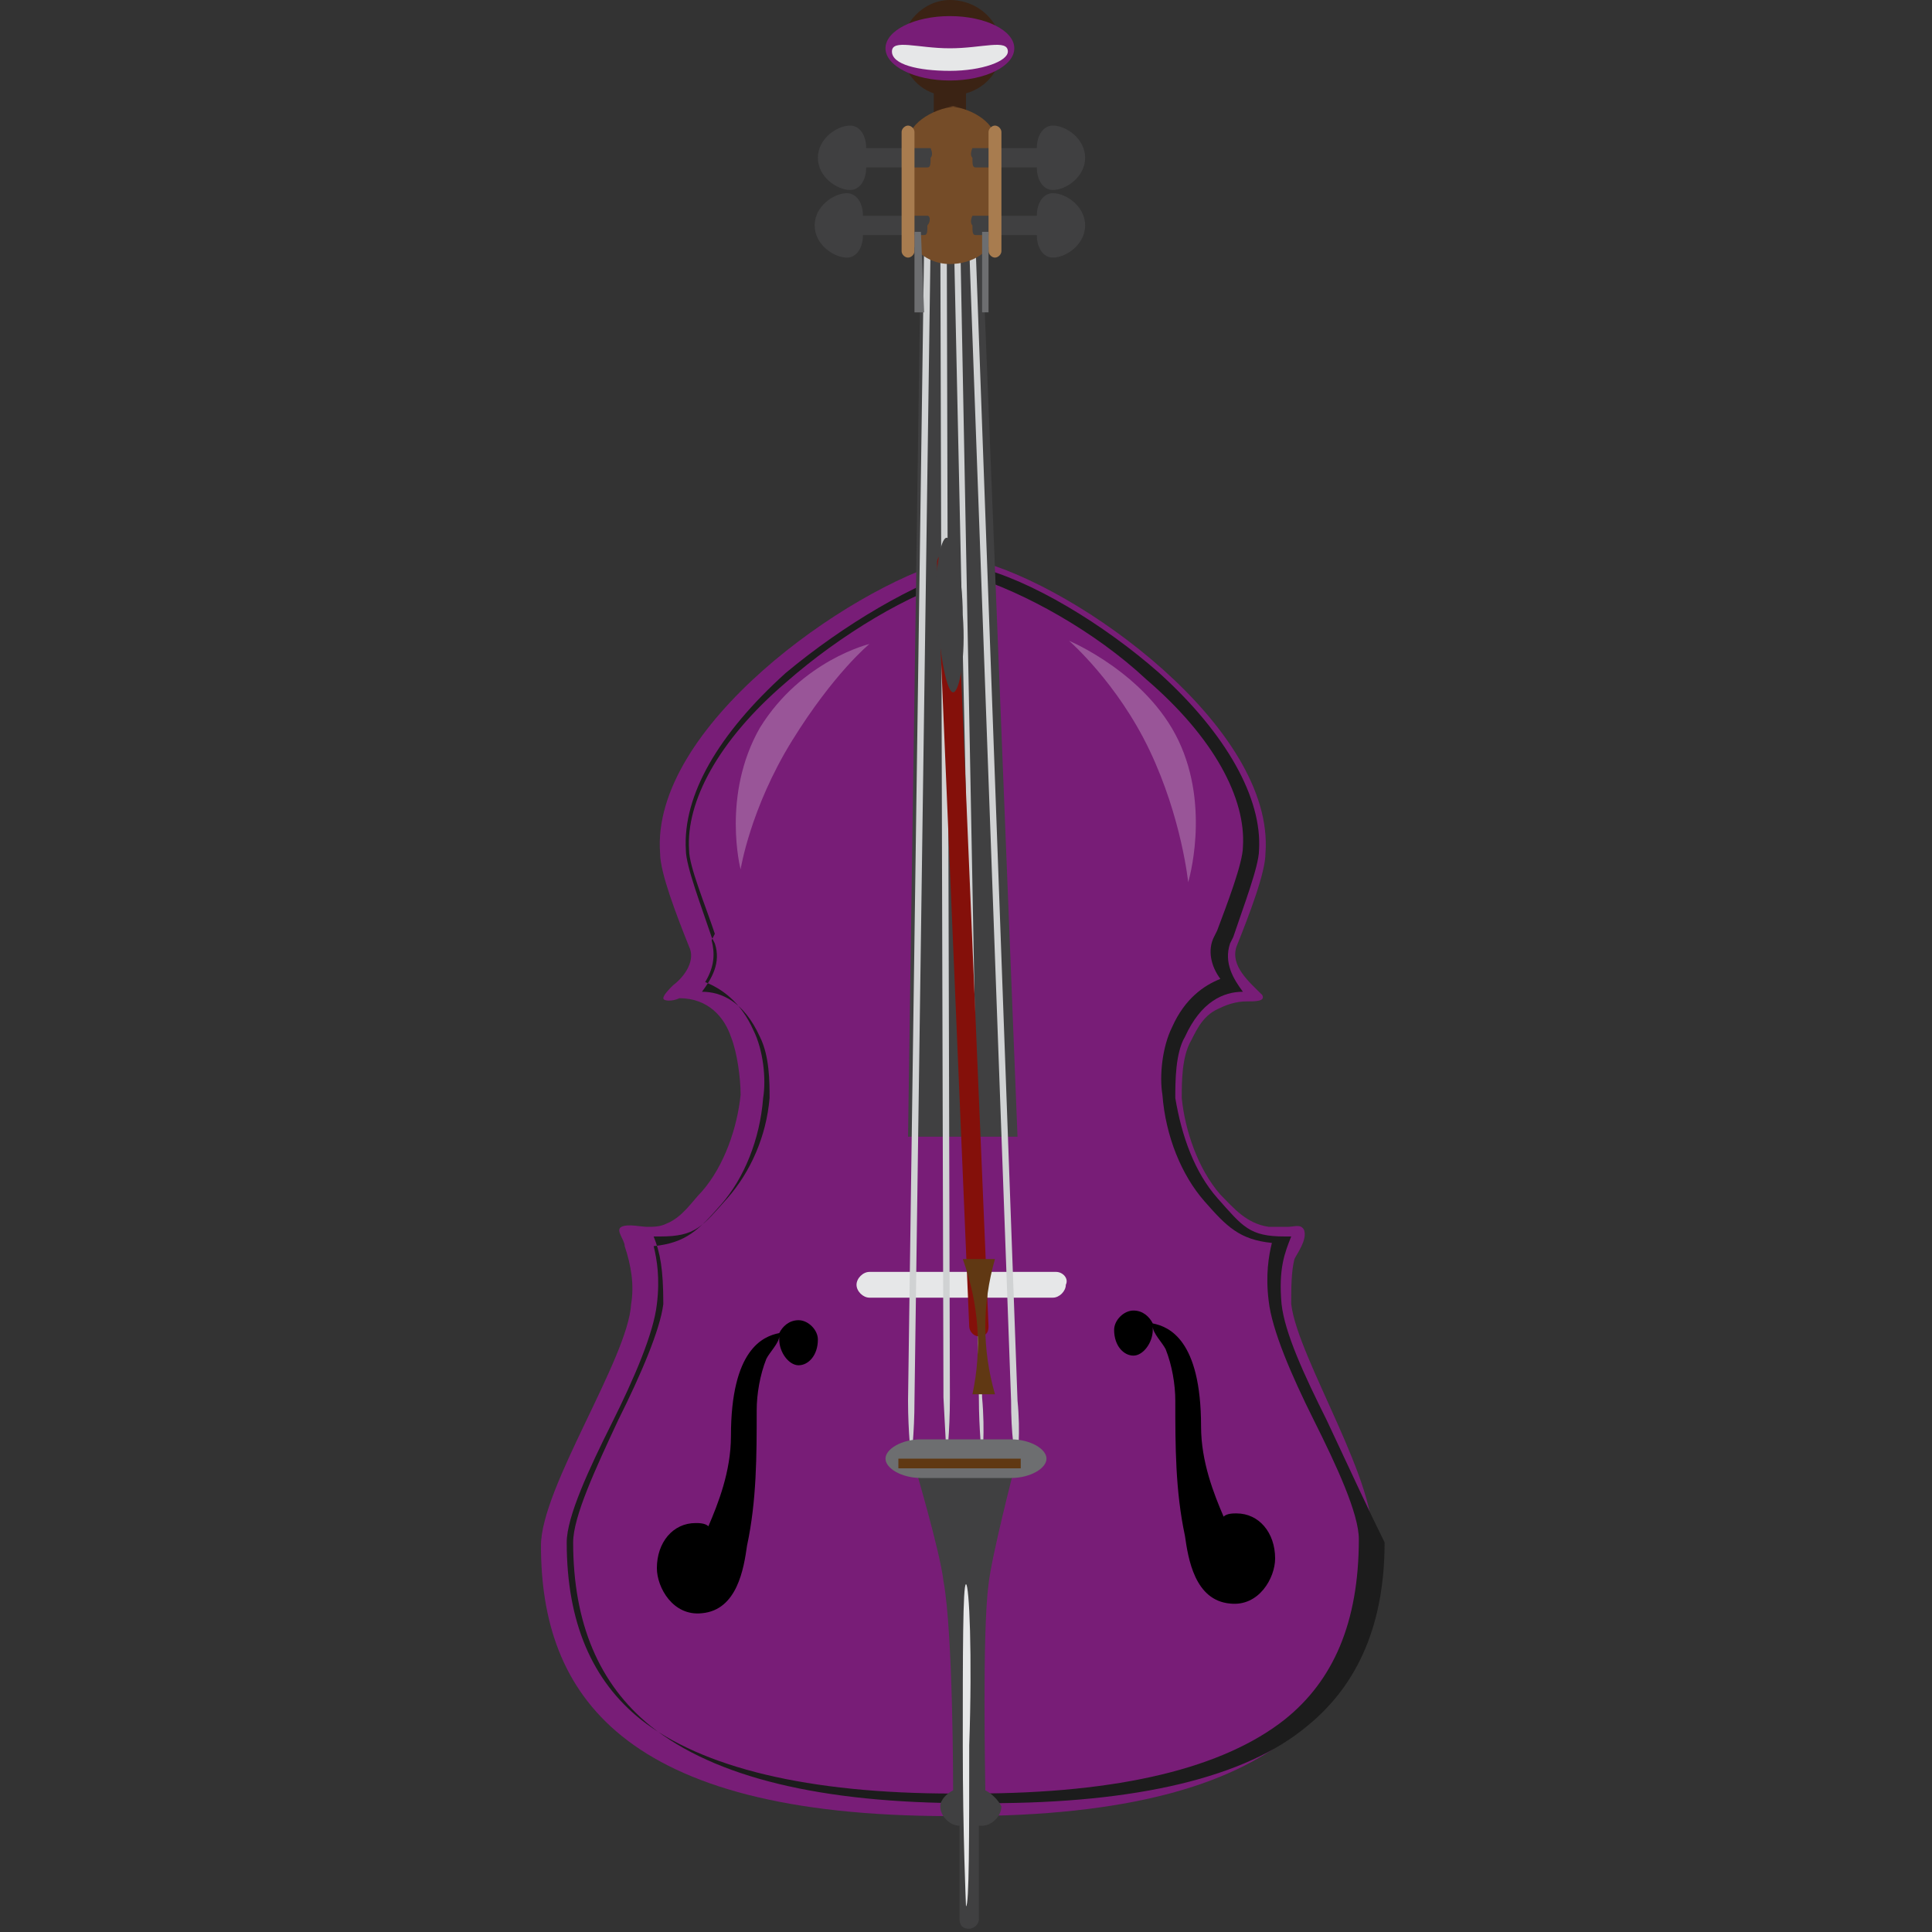 <svg enable-background="new 0 0 60 60" height="60" viewBox="0 0 60 60" width="60" xmlns="http://www.w3.org/2000/svg"><rect x="0" y="0" width="60" height="60" fill="#333333" stroke="none"/><path d="m40.1 40.5c0-.5 0-1 .1-1.4.1-.2.4-.6.3-.9-.1-.2-.3-.1-.5-.1s-.4 0-.6 0c-.7-.1-1.1-.6-1.5-1-.7-.8-1.1-2-1.2-3 0-.5 0-1.3.3-1.8.2-.4.4-.8.9-1 .2-.1.5-.2.8-.2s.6 0 .5-.2c-.4-.4-1-.9-.8-1.5.4-1 .9-2.3.9-2.9.3-3.9-5.8-8.3-9-9.1-.1 0-.1 0-.2 0 0 0-.1 0-.2 0-.1 0-.1 0-.2 0 0 0-.1 0-.2 0-3.2.9-9.3 5.2-9 9.1 0 .6.5 1.9.9 2.9.2.4-.1.9-.5 1.2-.1.1-.3.3-.3.4s.3.1.5 0c.9 0 1.4.6 1.6 1.2.2.5.3 1.3.3 1.8-.1 1-.5 2.2-1.2 3-.3.3-.6.8-1.1 1-.2.1-.4.1-.6.1s-.6-.1-.8 0 .1.4.1.6c.2.6.3 1.2.2 1.8-.1 1.7-2.8 5.7-2.8 7.5 0 4.6 2.5 8.4 12.7 8.4h.2.2c10.2 0 12.7-3.8 12.7-8.4.3-1.8-2.3-5.8-2.5-7.5z" fill="#781d77"/><path d="m41.2 44.1c-.7-1.4-1.3-2.7-1.4-3.6-.1-1.1.1-1.6.3-2.1-.1 0-.1 0-.2 0-1.1 0-1.3-.3-2.1-1.2-.7-.8-1.1-1.9-1.3-3.1 0-.5 0-1.4.3-1.9.5-1.1 1.2-1.4 1.8-1.4-.3-.4-.6-.9-.4-1.5l.1-.2c.3-.9.8-2.2.8-2.7.1-1.6-1-3.6-3.1-5.5-1.7-1.5-4-2.9-5.7-3.3h-.1-.1c-1.7.5-3.9 1.8-5.7 3.3-2.1 1.9-3.2 3.8-3.1 5.5 0 .5.5 1.8.8 2.7l.1.2c.2.6-.1 1.1-.4 1.5.6 0 1.3.3 1.8 1.4.3.6.3 1.4.3 1.9-.1 1.2-.6 2.3-1.3 3.1-.8.9-1 1.2-2.1 1.2-.1 0-.1 0-.2 0 .2.5.3 1 .3 2.1-.1.8-.7 2.2-1.4 3.6-.7 1.5-1.4 3-1.4 3.8 0 2.5.8 4.4 2.4 5.7 2 1.6 5.3 2.4 9.9 2.4h.2.1.1.2c4.6 0 8-.8 9.9-2.4 1.6-1.3 2.4-3.2 2.4-5.7-.4-.8-1.1-2.3-1.8-3.8zm-1.3 9.3c-1.9 1.5-5.1 2.3-9.7 2.3-.1 0-.1 0-.2 0h-.1-.1c-.1 0-.1 0-.2 0-4.5 0-7.8-.8-9.7-2.3-1.5-1.2-2.3-3-2.3-5.5 0-.8.7-2.3 1.4-3.7s1.3-2.8 1.4-3.7c.1-.8 0-1.4-.1-1.8 1-.1 1.4-.5 2.1-1.3s1.2-2 1.3-3.3c.1-.6 0-1.5-.3-2.1-.4-.9-1-1.3-1.5-1.5.3-.5.3-.9.2-1.3l.1-.2c-.3-.9-.8-2.1-.8-2.6-.1-1.5.9-3.4 3-5.2 1.7-1.5 3.9-2.8 5.4-3.2h.2l.2-.1c1.6.5 3.8 1.7 5.4 3.2 2.1 1.8 3.1 3.7 3 5.2 0 .5-.5 1.8-.8 2.6l-.1.2c-.2.4-.1.9.2 1.3-.5.2-1.1.6-1.5 1.5-.3.6-.4 1.5-.3 2.1.1 1.3.6 2.5 1.3 3.3s1.1 1.2 2.1 1.3c-.1.4-.2 1-.1 1.8.1.9.7 2.3 1.4 3.7s1.4 2.9 1.4 3.7c0 2.6-.8 4.4-2.3 5.6z" fill="#1c1c1c"/><path d="m35.2 40.7c.3 0 .5.2.6.4.5.1 1.5.5 1.5 3.2 0 1.1.4 2.1.7 2.8.1-.1.3-.1.4-.1.7 0 1.2.6 1.2 1.4 0 .6-.5 1.5-1.4 1.4-1.1-.1-1.3-1.4-1.4-2.1-.3-1.4-.3-2.8-.3-4.2 0-.5-.1-1.1-.3-1.6-.1-.2-.4-.5-.4-.7v.1c0 .4-.3.8-.6.8s-.6-.3-.6-.8c0-.3.3-.6.6-.6z"/><path d="m36.6 23c-1-2.1-3.4-3.1-3.4-3.1s1.5 1.3 2.5 3.4 1.2 4.1 1.2 4.1.7-2.3-.3-4.4z" fill="#fcfcfc" opacity=".25"/><path d="m32.8 39.5h-5.8c-.2 0-.4.2-.4.4s.2.4.4.4h5.7c.2 0 .4-.2.4-.4.1-.2-.1-.4-.3-.4z" fill="#e6e7e8"/><path d="m24.8 41c-.3 0-.5.2-.6.4-.5.1-1.5.5-1.5 3.2 0 1.1-.4 2.1-.7 2.8-.1-.1-.3-.1-.4-.1-.7 0-1.2.6-1.2 1.4 0 .6.5 1.5 1.4 1.4 1.1-.1 1.3-1.4 1.4-2.1.3-1.4.3-2.8.3-4.2 0-.5.1-1.1.3-1.6.1-.2.4-.5.4-.7v.1c0 .4.3.8.6.8s.6-.3.6-.8c0-.3-.3-.6-.6-.6z"/><path d="m28.6 7.6-.4 27.7h3.4l-1.1-27.7z" fill="#404041"/><path d="m30.1 7.7 1.3 35.8c0 1 .1 1.8.2 1.8 0 0 .1-.8 0-1.8l-1.3-35.8c0-1-.1-1.8-.2-1.8 0-.1 0 .8 0 1.8z" fill="#d0d2d3"/><path d="m28.9 7.6-.5 35.9c0 1-.1 1.8-.1 1.8s-.1-.8-.1-1.8l.5-35.9c0-1 .1-1.8.1-1.8.1 0 .1.9.1 1.8z" fill="#d0d2d3"/><path d="m29.6 6.3.8 37.1c0 1 .1 1.9.1 1.9s.1-.8 0-1.9l-.7-37.1c0-1-.1-1.9-.1-1.9-.1 0-.1.8-.1 1.9z" fill="#d0d2d3"/><path d="m29.4 45.3s.1-.8.1-1.9l-.1-37.1c0-1 0-1.9-.1-1.9 0 0-.1.8-.1 1.9l.1 37.1z" fill="#d0d2d3"/><path d="m30.6 55.6c0-.3-.1-4.9.1-6.4.1-.9.8-3.6.8-3.6s-1.2-.3-1.5-.3c-.4 0-1.6.2-1.6.2s.8 2.7.9 3.6c.3 1.6.3 6.4.3 6.5-.2.1-.4.3-.4.5 0 .3.3.6.6.6v2.9c0 .2.1.3.3.3.1 0 .3-.1.3-.3v-2.9h.1c.3 0 .6-.3.6-.6-.1-.2-.3-.4-.5-.5z" fill="#404041"/><path d="m31.4 44.7h-2.8c-.6 0-1.1.3-1.1.6s.5.6 1.1.6h2.8c.6 0 1.1-.3 1.1-.6s-.5-.6-1.1-.6z" fill="#6d6e70"/><path d="m27.9 45.3h3.8v.3h-3.8z" fill="#603813"/><path d="m30 49.2c-.1 0-.1 2.2-.1 5s.1 5 .1 5c.1 0 .1-2.2.1-5 .1-2.8 0-5-.1-5z" fill="#e6e7e8"/><path d="m23.6 22.6c-1.2 2.1-.6 4.4-.6 4.4s.3-1.9 1.6-4 2.4-3 2.4-3-2.1.5-3.4 2.6z" fill="#fcfcfc" opacity=".25"/><path d="m31.1 1.5c0-.8-.7-1.5-1.6-1.5-.8 0-1.5.7-1.5 1.5 0 .6.4 1.2 1 1.4v1.1h1v-1.1c.7-.2 1.1-.8 1.1-1.4z" fill="#3b2314"/><path d="m29.4 3.3h.4c-.7 0-1.6.5-1.6 1.1v2.7c0 .6.6 1.1 1.3 1.1.7 0 1.4-.4 1.4-1.1v-2.8c0-.5-.8-1-1.5-1z" fill="#754c28"/><ellipse cx="29.5" cy="1.5" fill="#781d77" rx="2" ry="1"/><g fill="#404041"><path d="m28.9 4.6h-2c0-.4-.2-.7-.5-.7-.4 0-1 .4-1 1s.6 1 1 1c.3 0 .5-.3.5-.7h1.9c.1 0 .1-.1.1-.3.1-.1 0-.3 0-.3z"/><path d="m28.8 6.7h-2c0-.4-.2-.7-.5-.7-.4 0-1 .4-1 1s.6 1 1 1c.3 0 .5-.3.5-.7h1.9c.1 0 .1-.1.1-.3.1-.1.1-.3 0-.3z"/><path d="m30.2 4.6h2c0-.4.2-.7.5-.7.4 0 1 .4 1 1s-.6 1-1 1c-.3 0-.5-.3-.5-.7h-1.9c-.1 0-.1-.1-.1-.3-.1-.1 0-.3 0-.3z"/><path d="m30.2 6.7h2c0-.4.2-.7.5-.7.4 0 1 .4 1 1s-.6 1-1 1c-.3 0-.5-.3-.5-.7h-1.9c-.1 0-.1-.1-.1-.3-.1-.1 0-.3 0-.3z"/></g><path d="m30.9 3.9c-.1 0-.2.1-.2.2v3.7c0 .1.1.2.2.2s.2-.1.2-.2v-3.7c0-.1-.1-.2-.2-.2z" fill="#a87c4f"/><path d="m28.2 3.9c-.1 0-.2.1-.2.2v3.7c0 .1.1.2.2.2s.2-.1.2-.2v-3.7c0-.1-.1-.2-.2-.2z" fill="#a87c4f"/><path d="m29.5 1.5c-1 0-1.8-.3-1.8.1s.8.6 1.8.6 1.8-.3 1.8-.6c0-.4-.8-.1-1.8-.1z" fill="#e6e7e8"/><path d="m28.4 7.2v2.5h.3l-.1-2.5z" fill="#6d6e70"/><path d="m30.5 7.2h.2v2.5h-.2z" fill="#6d6e70"/><path d="m29.4 17.2c-.2 0-.3.1-.3.3l1 23.7c0 .1.1.3.3.3s.3-.1.3-.3l-1-23.7c0-.1-.1-.3-.3-.3z" fill="#84100a"/><path d="m29.9 39.1c.5 1.4.6 2.8.3 4.2h.7c-.4-1.4-.4-2.8 0-4.2-.3 0-.7 0-1 0z" fill="#603813"/><path d="m29.4 16.7c-.2 0-.4 1.1-.3 2.4s.3 2.4.5 2.4.4-1.1.3-2.4c0-1.3-.3-2.4-.5-2.4z" fill="#404041"/></svg>